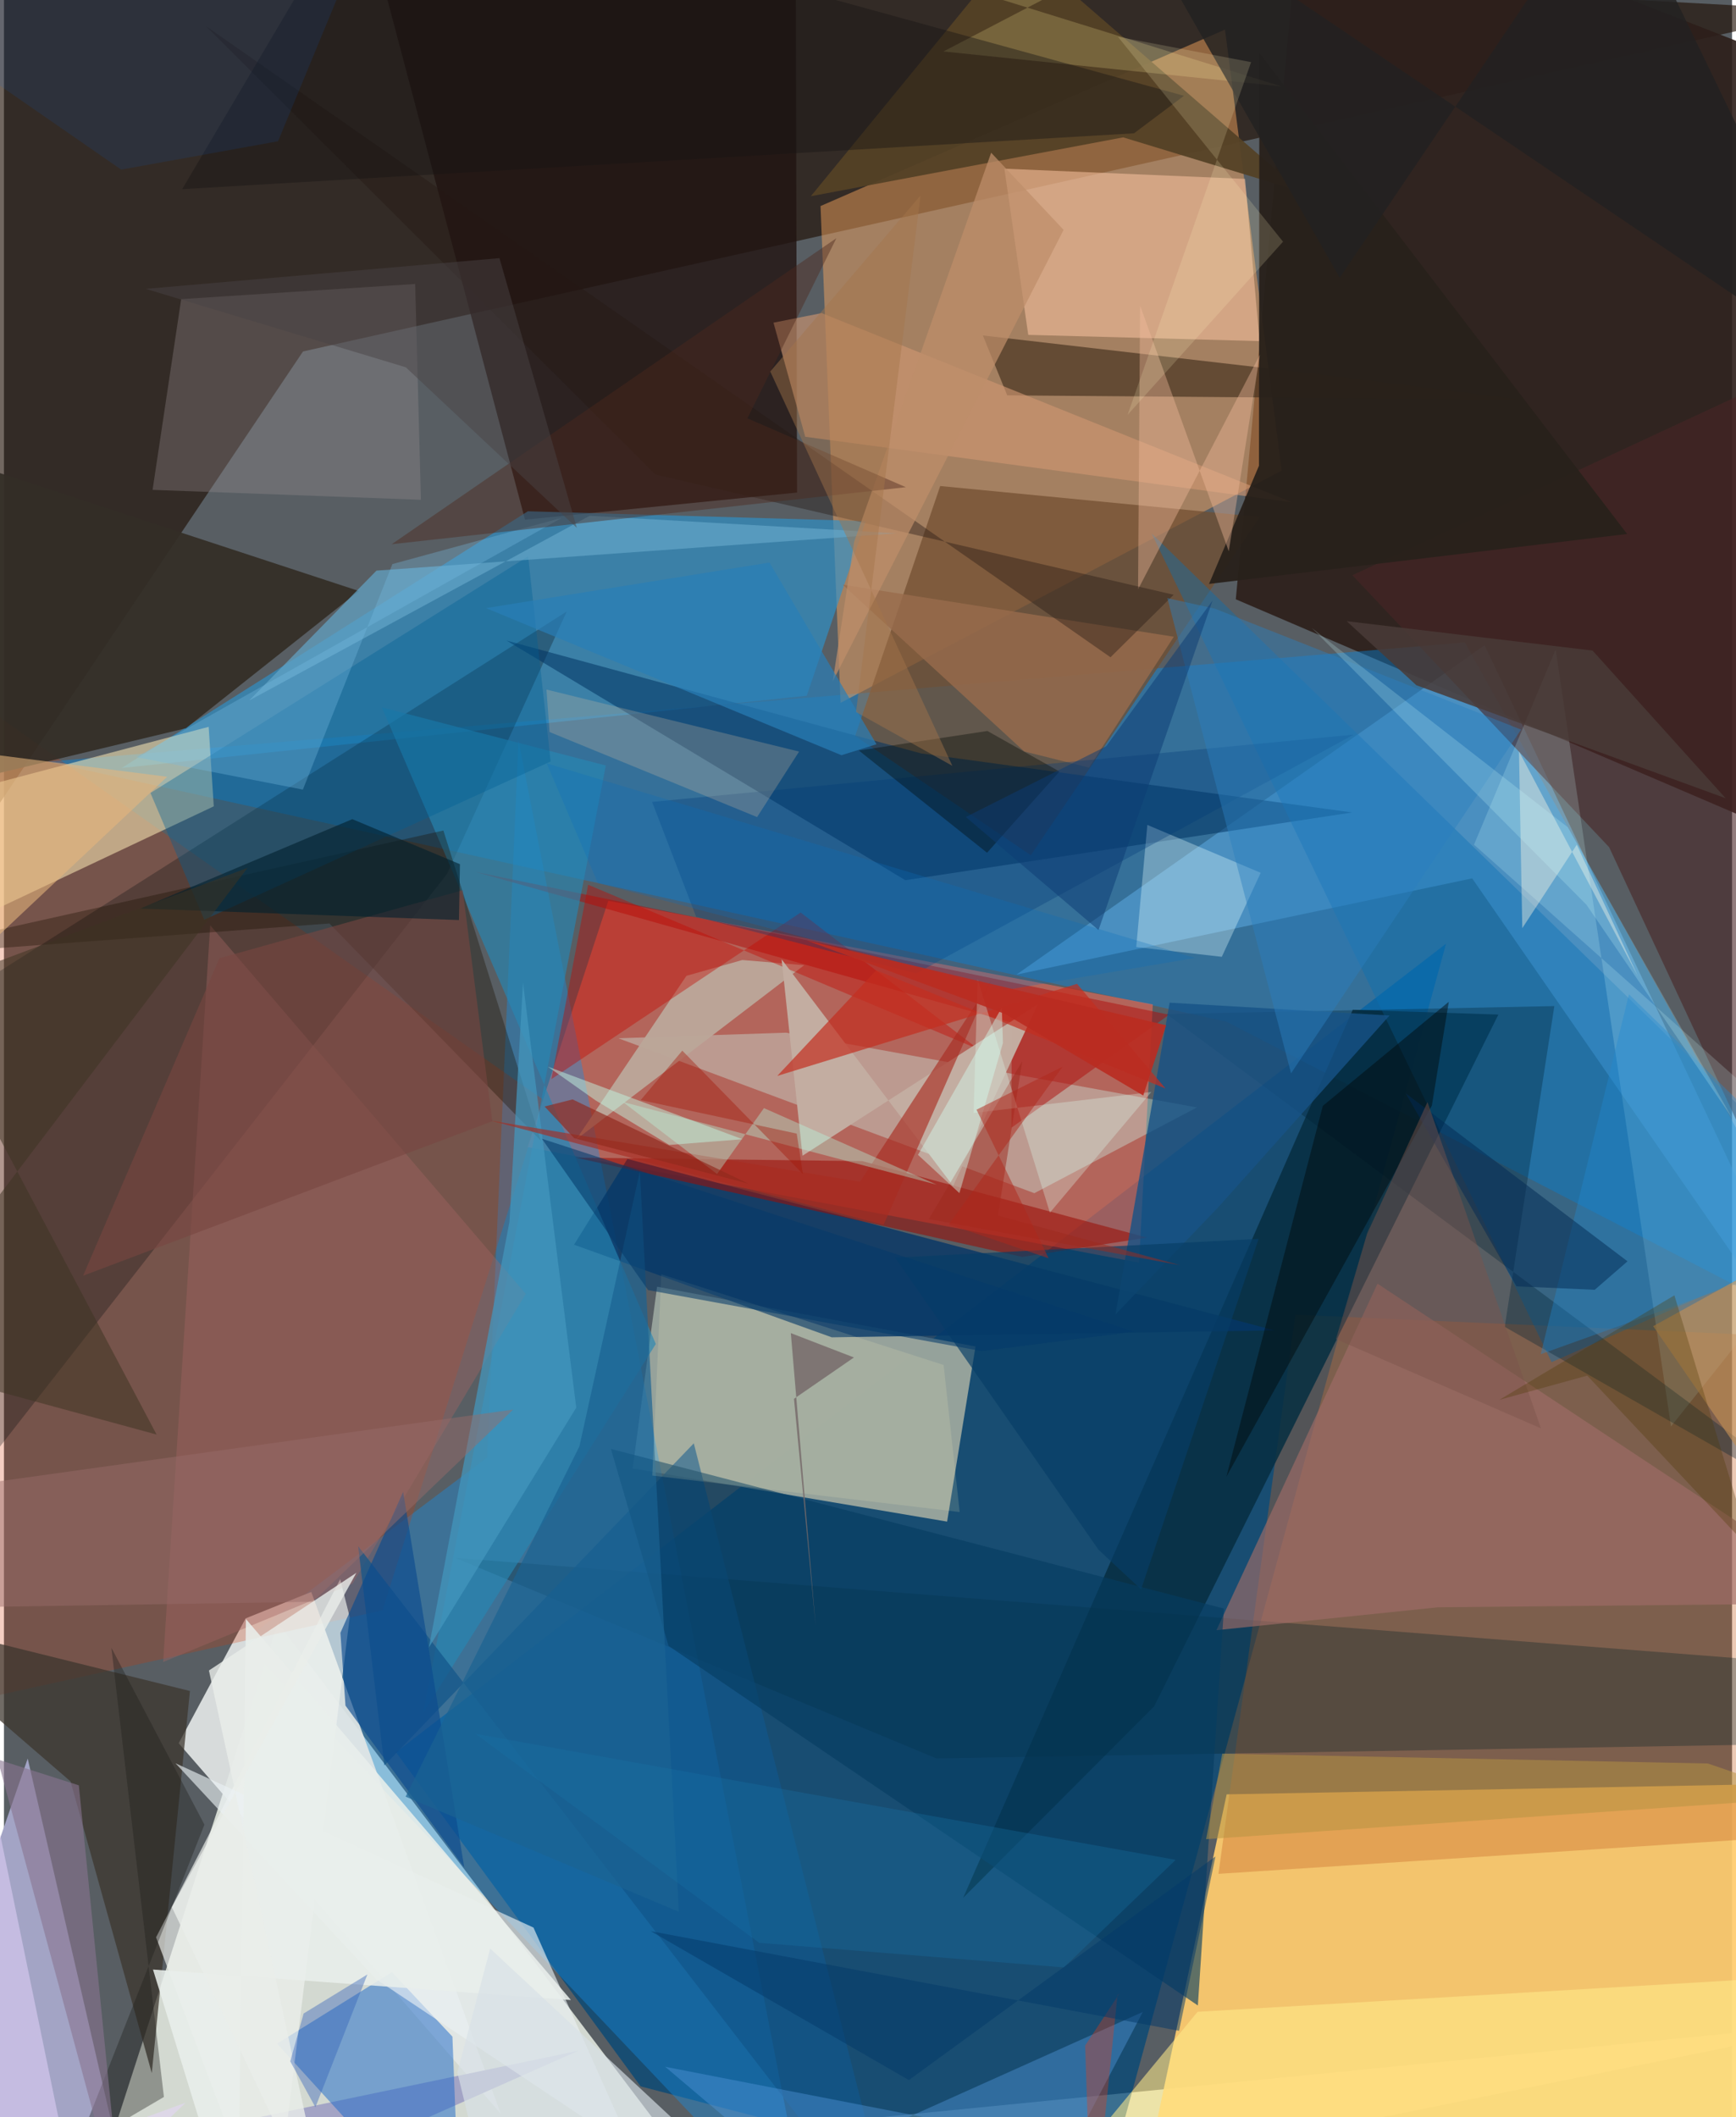 <svg xmlns="http://www.w3.org/2000/svg" width="228" height="278" viewBox="0 0 836 1024"><path fill="#585e63" d="M0 0h836v1024H0z"/><path fill="#f1f7ec" fill-opacity=".8" d="M132.504 784.944l-89.322 276.692L898 977.227 360.409 1086z"/><path fill="#ffcb6e" fill-opacity=".929" d="M898 1019.707V862.082l-306.497 5.783-39.861 186.6z"/><path fill="#1e0e03" fill-opacity=".627" d="M882.776 5.06L144.668 169.99-62 477.754 2.12-42.921z"/><path fill="#2c1e1a" fill-opacity=".906" d="M628.633-62L898 43.174l-11.672 371.09-290.392-124.399z"/><path fill="#014778" fill-opacity=".725" d="M697.628 456.452L189.672 847.505l118.326 161.603 222.598 58.099z"/><path fill="#028eee" fill-opacity=".392" d="M591.458 494.148L21.085 368.39l685.625-57.658L898 652.976z"/><path fill="#fba75f" fill-opacity=".467" d="M590.708 14.312L395.031 99.663l9.696 240.282 213.407-112.312z"/><path fill="#e86956" fill-opacity=".627" d="M549.137 610.701L253.27 554.826l39.094-119.156 263.42 50.13z"/><path fill="#96a29b" fill-opacity=".992" d="M456.274 735.952l13.742-84.706-154.05-28.916-11.825 87.905z"/><path fill="#211311" fill-opacity=".796" d="M383.672 238.23l-131.614 13.108L169.154-62l213.884 36.364z"/><path fill="#1391e7" fill-opacity=".384" d="M390.584 1083.923L248.922 358.09l-15.194 346.892L115.47 793.82z"/><path fill="#2c92ce" fill-opacity=".643" d="M56.906 371.465L253.46 247.29l163.438 4.755-28.52 84.447z"/><path fill="#e2e7e5" fill-opacity=".914" d="M84.528 843.146l155.783 179.162-91.642-252.343-31.757 12.794z"/><path fill="#d63400" fill-opacity=".239" d="M-62 832.99V304.794l322.844 227.085-77.706 246.99z"/><path fill="#c66224" fill-opacity=".341" d="M624.723 635.874l-37.174 270.44L898 886.075V647.928z"/><path fill="#a3a4c5" d="M65.687 1086l212.17-94.133L-62 1062.657 11.488 850.55z"/><path fill="#724e2f" fill-opacity=".725" d="M607.534 250.038l-110.78 163.617-84.977-57.695 41.149-120.885z"/><path fill="#072e41" fill-opacity=".851" d="M652.51 488.383L464.05 917.891l92.392-92.614 166.51-334.558z"/><path fill="#ffeeb8" fill-opacity=".537" d="M-62 394.086v73.122l163.5-77.22-2.475-38.441z"/><path fill="#00090b" fill-opacity=".278" d="M-62 776.611V507.738l334.266-211.987-57.896 126.88z"/><path fill="#6dc2ff" fill-opacity=".38" d="M710.277 424.826l-220.442 46.56L716.292 312.07 898 695.838z"/><path fill="#cbfcf3" fill-opacity=".349" d="M378.354 499.467l-81.121 2.71 201.243 74.928 78.593-41.47z"/><path fill="#053667" fill-opacity=".784" d="M301.608 560.535l313.143 82.941-214.265 3.341-124.695-44.791z"/><path fill="#332e26" fill-opacity=".925" d="M88.038 352.227l-104.83 25.142L-62 209.095l233.707 76.759z"/><path fill="#1f6bc8" fill-opacity=".518" d="M132.117 988.435l55.575-34.583 29.263 31.195 3.94 100.953z"/><path fill="#f8c2a0" fill-opacity=".557" d="M607.438 164.982l-111.918-3.017-11.533-80.376 116.435 4.936z"/><path fill="#003362" fill-opacity=".549" d="M443.688 364.396l208.538 28.571-216.172 32.747L243.104 309.8z"/><path fill="#002025" fill-opacity=".31" d="M451.021 850.477L898 842.98v-36.313l-679.605-53.166z"/><path fill="#0970b4" fill-opacity=".396" d="M898 593.394l-149.314 65.43-193.456-400.79L898 591.85z"/><path fill="#990d06" fill-opacity=".561" d="M553.018 598.578L415.2 561.592l-138.458-1.677 215.916 48.008z"/><path fill="#492626" fill-opacity=".6" d="M888.255 168.574L652.335 278.23 776.54 409.757l81.443 174.789z"/><path fill="#3d362d" fill-opacity=".733" d="M89.977 817.876l-18.46 184.8L32.21 861.613-62 780.2z"/><path fill="#b00c0a" fill-opacity=".498" d="M487.513 494.648L227.93 421.664l335.736 69.123-76.27 54.642z"/><path fill="#988f94" fill-opacity=".322" d="M71.9 236.926l13.836-92.248 113.2-7.328 2.778 104.384z"/><path fill="#bba699" fill-opacity=".976" d="M357.19 464.33l-27.023 7.638-53.35 79.18 110.29-84.309z"/><path fill="#544126" fill-opacity=".941" d="M489.897-26.685l-99.554 121.59 151.088-28.467 86.195 26.25z"/><path fill="#2687b3" fill-opacity=".647" d="M202.843 828.383l88.327-458.115-108.37-28.16 132.556 307.935z"/><path fill="#402d1b" fill-opacity=".635" d="M473.577 162.254l11.774 28.96 247.614 2.046-100.805-12.687z"/><path fill="#a06c67" fill-opacity=".639" d="M693.687 777.393L898 775.379l-233.513-154.52-77.93 167.604z"/><path fill="#f0f3ef" fill-opacity=".663" d="M73.583 937.022l89.09-173.21 4.598 18.345L129.647 1086z"/><path fill="#d7ffff" fill-opacity=".184" d="M806.462 689.944L898 574.822 711.17 408.544l39.487-94.317z"/><path fill="#a46662" fill-opacity=".4" d="M77.021 803.846l22.767-356.3 152.655 178.24-83.842 140.198z"/><path fill="#002234" fill-opacity=".333" d="M898 739.994L562.48 490.452l187.553-3.847-24.003 155.143z"/><path fill="#125589" fill-opacity=".706" d="M432.334 1086l-98.613-387.913-149.683 155.785-12.71-106.05z"/><path fill="#c40800" fill-opacity=".404" d="M264.845 521.926l120.571-80.58 86.037 66.145-188.855-79.578z"/><path fill="#e1fdff" fill-opacity=".337" d="M553.133 398.988l-5.367 59.06 41.392 4.73 18.827-40.633z"/><path fill="#d09672" fill-opacity=".627" d="M623.163 242.98l-227.576-91.555-23.31 4.64 15.36 55.19z"/><path fill="#1c0f00" fill-opacity=".349" d="M157.449 446.651L-62 462.981l274.58-61.289 47.176 150.075z"/><path fill="#175387" fill-opacity=".804" d="M670.298 491.167l-106.389-6.214-26.201 150.829 49.56-51.695z"/><path fill="#c3ada1" fill-opacity=".992" d="M386.325 558.981l113.787-73.217-40.949 87.826-82.953-109.608z"/><path fill="#ebf1f4" fill-opacity=".631" d="M180.205 957.392L82.99 852.845l173.185 79.454 48.09 107.815z"/><path fill="#063d61" fill-opacity=".62" d="M577.585 969.99l-256.08-173.927-27.885-95.277 296.567 77.226z"/><path fill="#996c4d" fill-opacity=".8" d="M524.915 371.272l-31.347-7.824-87.828-80.67 160.2 25.182z"/><path fill="#006096" fill-opacity=".369" d="M70.882 383.543l182.702-114.462 10.888 99.23-167.574 76.515z"/><path fill="#28211b" fill-opacity=".953" d="M607.14 225.254l-24.162 57.173 202.27-24.159-177.907-232.59z"/><path fill="#62a6c8" fill-opacity=".702" d="M180.218 275.986l-61.569 62.812 164.693-89.339 148.62 8.486z"/><path fill="#ffe989" fill-opacity=".569" d="M484.162 1086l93.282-112.966L898 954.213v75.63z"/><path fill="#4396be" fill-opacity=".718" d="M244.552 590.878l6.539-115.623 25.77 205.564-71.29 115.98z"/><path fill="#a82c21" fill-opacity=".631" d="M414.15 571.588l63.379-97.164-52.006 117.991-190.041-50.406z"/><path fill="#c32d1f" fill-opacity=".69" d="M421.988 469.3l139.991 57.209-42.858-50.669-145.024 44.544z"/><path fill="#b5fce5" fill-opacity=".361" d="M451.216 572.98l-83.547-37.03-22.688 31.873-45.555-34.842z"/><path fill="#003877" fill-opacity=".322" d="M652.957 355.314L441.307 470.82l-106.435-27.392-21.32-55.578z"/><path fill="#5196dc" fill-opacity=".42" d="M516.886 1038.014l34.057-64.902-171.518 76.966-59.531-50.448z"/><path fill="#f5bf9f" fill-opacity=".38" d="M549.623 147.739l42.905 118.904 15.075-95.106-58.967 113.55z"/><path fill="#1c1e1b" fill-opacity=".365" d="M51.967 796.945l45.02 85.565-61.716 156.41 42.111-24.692z"/><path fill="#251713" fill-opacity=".396" d="M565.869 287.668l-30.552 30.226L97.716 12.648 315.15 229.5z"/><path fill="#02090b" fill-opacity=".467" d="M591.376 714.223l46.655-179.358 60.942-50.33-8.19 50.185z"/><path fill="#ffef95" fill-opacity=".208" d="M454.486 24.89l163.537 16.914L283.368-62l279.819 30.232z"/><path fill="#161415" fill-opacity=".42" d="M546.694 64.477l24.165-18.143L176.94-62 86.219 91.483z"/><path fill="#dec1a1" fill-opacity=".251" d="M263.938 354.05l-1.488-20.535 122.213 29.993-20.31 31.685z"/><path fill="#fff8e3" fill-opacity=".396" d="M760.884 408.586l-26.363 40.343-1.595-85.54 57.596 108.943z"/><path fill="#784640" fill-opacity=".592" d="M104.24 463.473l117.682-32.917 14.323 111.76-197.962 74.712z"/><path fill="#0c4b8f" fill-opacity=".647" d="M165.22 824.954l-2.447-35.22 30.343-68.204 29.553 181.69z"/><path fill="#001f2d" fill-opacity=".592" d="M220.592 417.975l-.476 27.026-154.131-5.56 102.537-43.246z"/><path fill="#000602" fill-opacity=".357" d="M413.582 363.001l62.01 49.442 35.037-39.283-34.868-19.614z"/><path fill="#493b38" fill-opacity=".851" d="M768.517 314.659l-118.923-14.207 33.685 30.976 149.596 54.64z"/><path fill="#b69342" fill-opacity=".525" d="M824.308 852.945l48.53 16.596-291.272 20.005 7.824-41.37z"/><path fill="#2a7fbe" fill-opacity=".451" d="M585.878 294.427l148.054 58.463-111.278 166.247-59.831-229.856z"/><path fill="#75bce1" fill-opacity=".333" d="M269.852 250.466l-81.938 22.36-43.302 109.079-80.63-15.733z"/><path fill="#063d65" fill-opacity=".671" d="M431.145 608.276l98.336 141.236 20.633 19.2 56.856-169.533z"/><path fill="#1b6393" fill-opacity=".69" d="M307.632 566.55l18.886 358.152-132.209-55.72 84.097-169.486z"/><path fill="#e7b67d" fill-opacity=".573" d="M-22.251 470.96l-6.807-17.166L-62 357.701l140.958 17.996z"/><path fill="#208ad2" fill-opacity=".357" d="M898 590.044L786.124 480.917l-42.69 174.06 97.175-34.895z"/><path fill="#9c2a1e" fill-opacity=".506" d="M568.93 611.923l-88.074-24.003 11.767-74.69-45.21 76.387z"/><path fill="#be8e69" fill-opacity=".722" d="M477.58 73.86L411.3 262.013l-10.366 67.57 111.693-218.398z"/><path fill="#887590" fill-opacity=".604" d="M36.225 863.502l-44.712-14.258L-62 633.007l119.35 441.324z"/><path fill="#297fb7" fill-opacity=".698" d="M370.337 272.091l-137.133 22.033 171.94 71.146 16.963-5.292z"/><path fill="#c2f5e1" fill-opacity=".49" d="M321.831 553.774l35.46-2.772-94.163-35.09 23.12 16.33z"/><path fill="#002954" fill-opacity=".494" d="M731.727 622.157l37.843 1.665 15.864-13.766-107.296-81.232z"/><path fill="#ddfff1" fill-opacity=".298" d="M555.075 528.159L469.098 538.3l1.923-64.658L506 586.52z"/><path fill="#fef1bc" fill-opacity=".149" d="M454.583 660.185l7.76 71.13-148.694-17.64 4.363-97.332z"/><path fill="#976c69" fill-opacity=".475" d="M-59.929 778.029l12.645-55.313L246.34 681.76l-96.9 92.967z"/><path fill="#3d3422" fill-opacity=".514" d="M-62 656.858L117.86 419.74l-157.84 59.22L73.85 693.85z"/><path fill="#4d281c" fill-opacity=".431" d="M359.668 202.338l76.633 33.298-248.754 27.596 215.169-148.04z"/><path fill="#0062dd" fill-opacity=".114" d="M132.6 68.329L56.698 82.03-62-.16 186.492-62z"/><path fill="#1772a8" fill-opacity=".306" d="M228.128 838.591l338.712 60.952-54.081 52.031-147.41-11.906z"/><path fill="#7a534a" fill-opacity=".459" d="M659.468 596.657l29.189-63.601 54.887 157.78-99.157-43.174z"/><path fill="#d4fff1" fill-opacity=".431" d="M483.281 504.474l-.547-17.166-40.554 71.255 20.042 18.504z"/><path fill="#bf8e55" fill-opacity=".643" d="M896.82 586.766l-98.976 54.655 89.582 129.86-18.832-8.9z"/><path fill="#4e3900" fill-opacity=".314" d="M765.966 665.336l79.5 84.604-37.354-123.45-84.694 50.56z"/><path fill="#912a1e" fill-opacity=".663" d="M261.54 535.171l13.547-3.422 85.152 40.776-84.365-22.011z"/><path fill="#222121" fill-opacity=".824" d="M534.11-62L898 184.013 778.864-62 646.22 134.328z"/><path fill="#756969" fill-opacity=".82" d="M392.671 786.4l-12.008-141.621 30.535 11.782-29.009 19.994z"/><path fill="#e9eeeb" fill-opacity=".875" d="M274.285 967.336L117.058 783.064 113.1 1086 72.094 952.599z"/><path fill="#0a6dbc" fill-opacity=".267" d="M484.106 478.925l92.132-15.602-313.689-94.118 24.766 57.923z"/><path fill="#043a69" fill-opacity=".561" d="M311.615 623.98l-51.37-73.207 286.659 93.328-73.82 9.386z"/><path fill="#a11607" fill-opacity=".396" d="M386.515 567.863l-58.35-59.703-20.128 23.909 75.49 16.215z"/><path fill="#f2380f" fill-opacity=".322" d="M526.296 1086l12.387-120.859 1.022-1.036-16.669 25.26z"/><path fill="#fff7be" fill-opacity=".173" d="M618.785 116.893l-79.868-99.107 64.414 12.265-59.751 170.6z"/><path fill="#e8d7ff" fill-opacity=".486" d="M-37.75 712.735l73.055 354.98 52.54-50.687-118.682 43.408z"/><path fill="#033a69" fill-opacity=".498" d="M312.908 934.034l124.856 72.023 148.33-108.159-17.605 84.336z"/><path fill="#ba2c21" fill-opacity=".914" d="M388.227 454.816l173.991 41.065-11.058 33.986-66.913-39.477z"/><path fill="#e9ede9" fill-opacity=".804" d="M81.239 922.45l89.246-161.737-71.32 47.24L159.383 1086z"/><path fill="#cfffff" fill-opacity=".204" d="M632.66 303.679l123.876 96.428 79.588 140.742-70.559-103.246z"/><path fill="#d8e1e7" fill-opacity=".659" d="M219.324 1002.29l15.901-59.847L389.287 1086h-149.62z"/><path fill="#3261b8" fill-opacity=".408" d="M144.969 973.857l30.851-18.88-25.152 64.227-12.17-22.2z"/><path fill="#0c3d73" fill-opacity=".506" d="M465.32 395.16l64.2 54.66 55.155-159.342-51.415 70.438z"/><path fill="#494446" fill-opacity=".482" d="M277.134 255.324l-82.735-77.683-125.804-37.93 171.12-14.86z"/><path fill="#a4754a" fill-opacity=".447" d="M370.72 179.688l72.693-85.15-31.217 249.848 46.613 26.022z"/><path fill="#af271b" fill-opacity=".498" d="M512.166 515.904l-55.035 76.259 48.25 16.436-34.895-71.888z"/></svg>